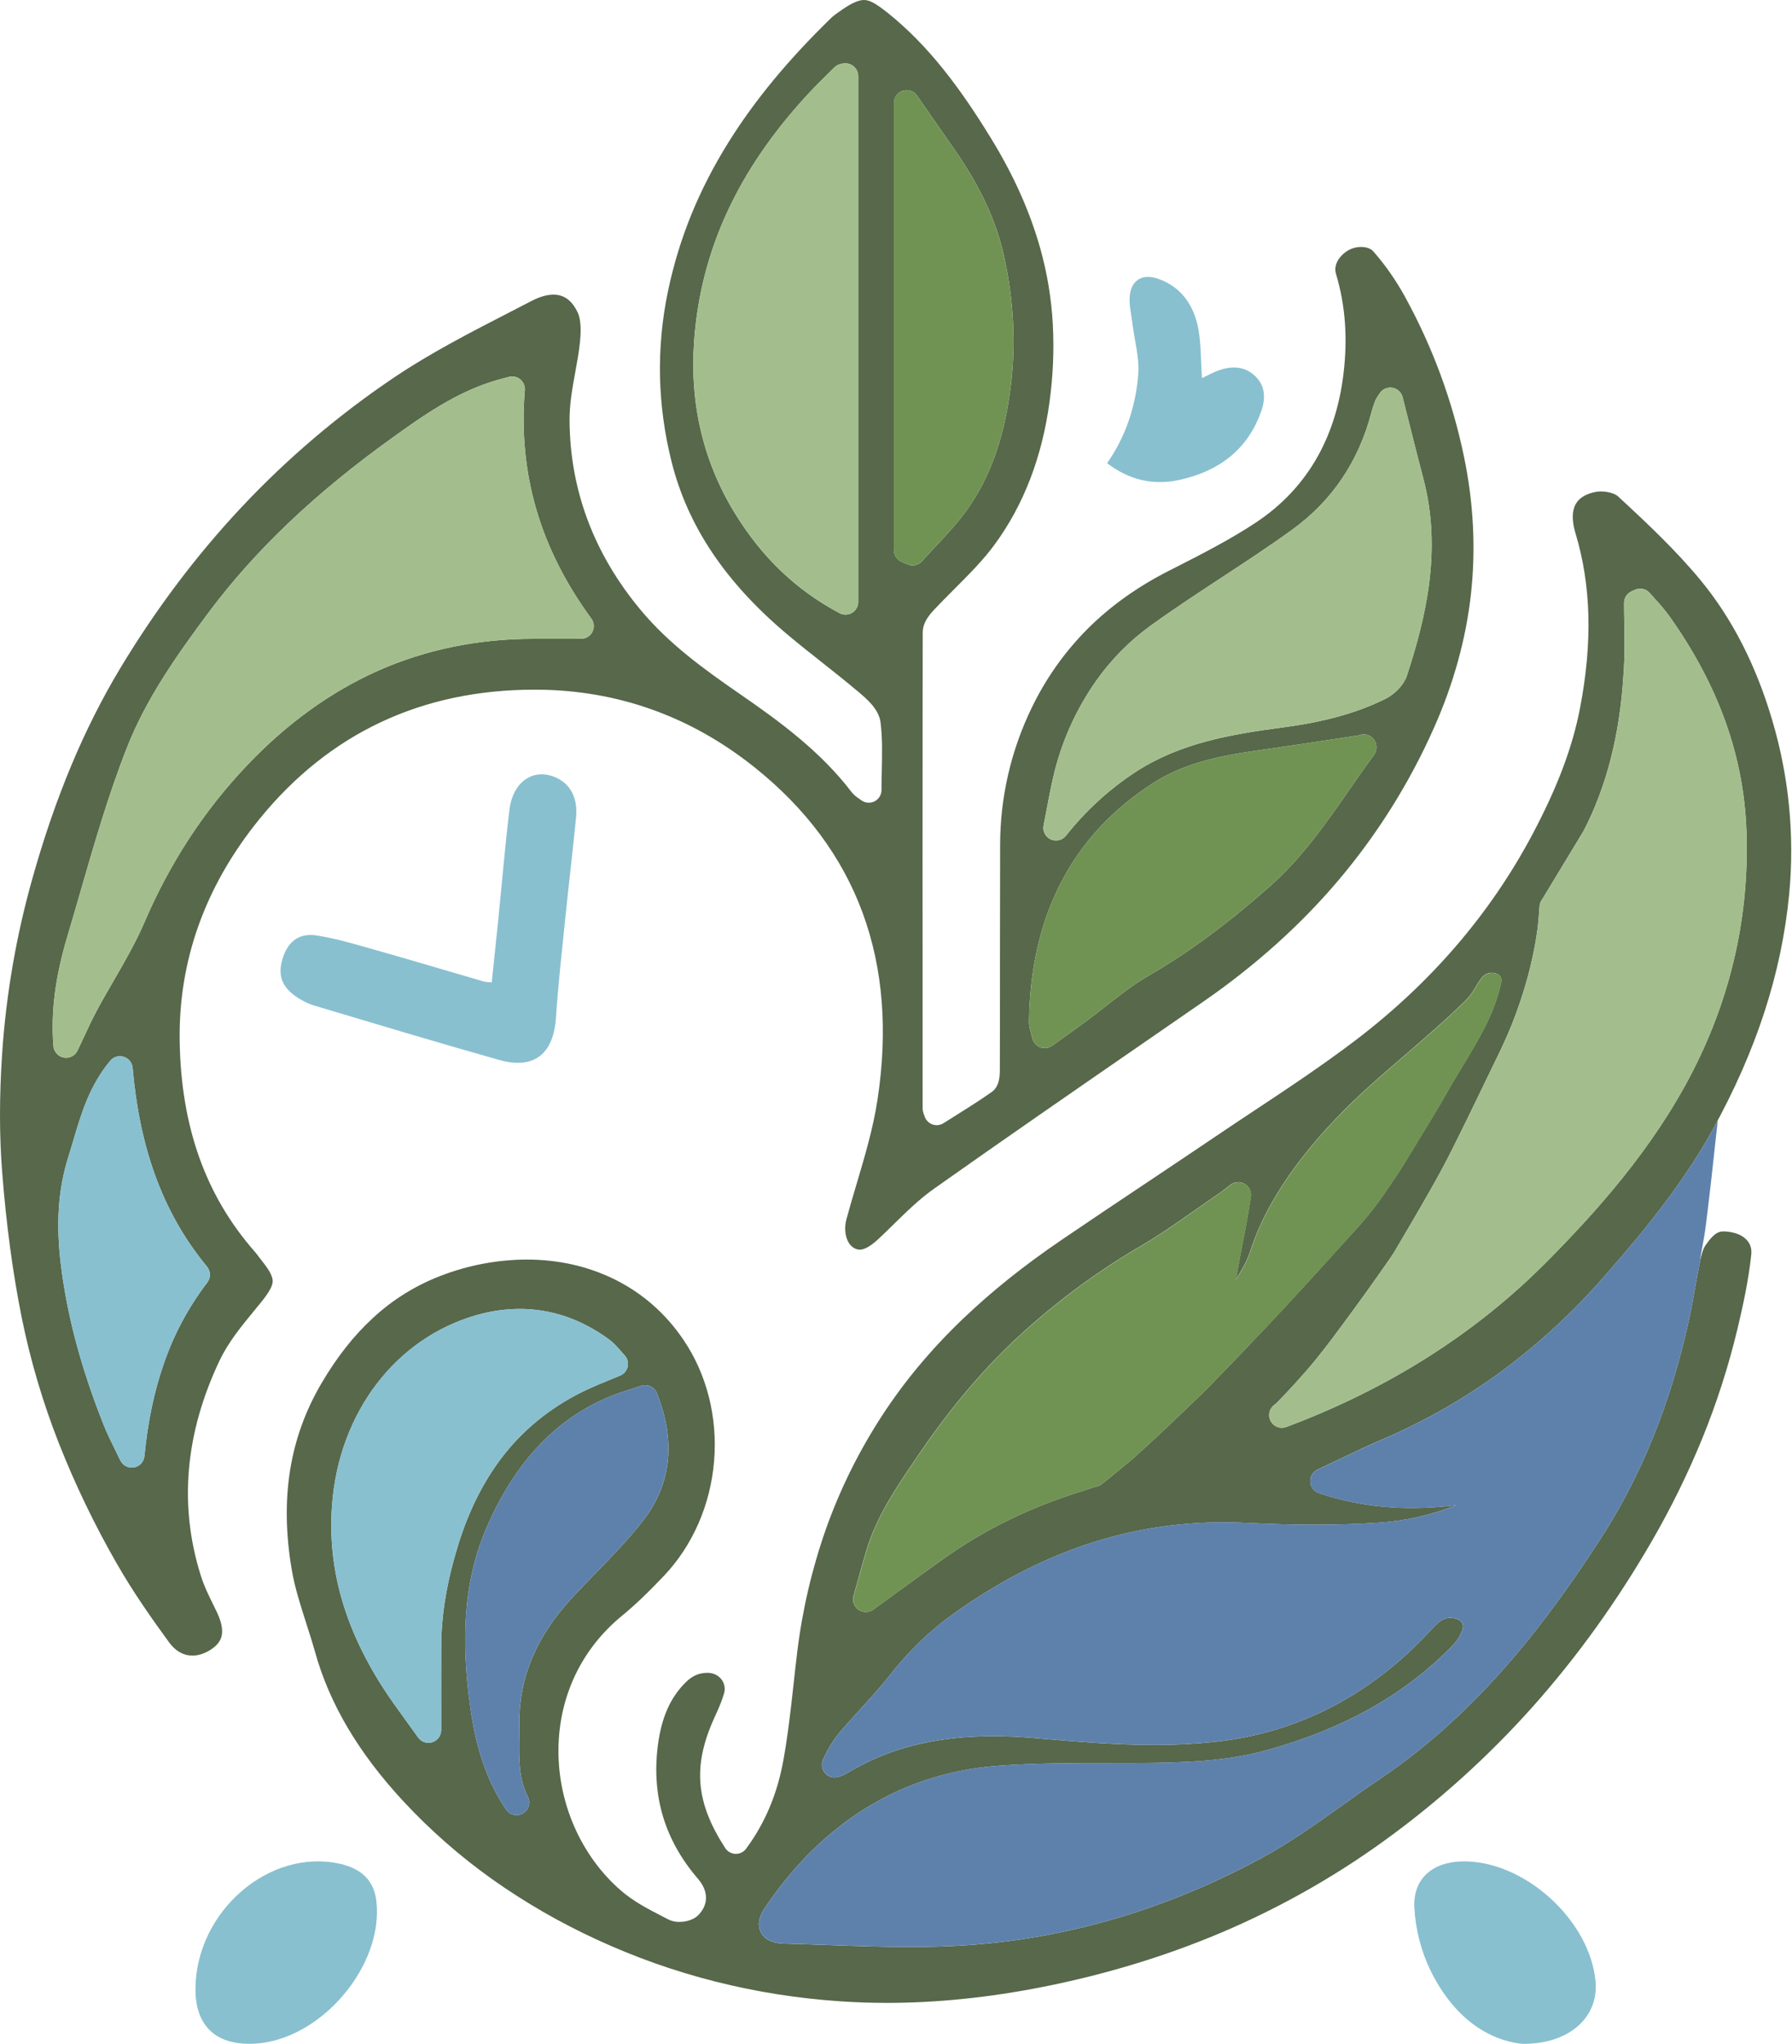 <svg width="449" height="512" viewBox="0 0 449 512" fill="none" xmlns="http://www.w3.org/2000/svg">
<path d="M52.811 413.247C54.387 412.231 55.285 411.069 55.556 409.695C55.861 408.158 55.452 406.19 54.34 403.855C54.037 403.218 53.714 402.563 53.403 401.929C52.297 399.682 51.156 397.36 50.357 394.844C44.776 377.251 46.348 359.069 55.031 340.802C57.221 336.199 60.489 332.231 63.643 328.394C64.228 327.685 64.83 326.95 65.41 326.234C67.416 323.748 68.29 322.181 68.326 321.003C68.362 319.825 67.557 318.294 65.713 315.972C65.428 315.618 65.165 315.265 64.91 314.924C64.53 314.419 64.173 313.942 63.809 313.528C51.529 299.534 45.377 282.314 45.02 260.884C44.683 240.644 51.417 221.888 65.033 205.145C82.512 183.663 105.684 172.77 133.907 172.77H134.612C154.757 172.899 173.076 179.445 189.064 192.221C214.826 212.81 225.181 240.871 219.845 275.623C218.749 282.751 216.661 289.737 214.658 296.492C213.785 299.421 212.882 302.452 212.083 305.422C211.285 308.392 212.065 311.499 213.916 312.598C214.365 312.884 214.883 313.042 215.415 313.052C216.586 313.052 218.167 312.163 219.982 310.482C221.314 309.25 222.656 307.933 223.955 306.66C227.082 303.587 230.323 300.41 234.018 297.79C251.53 285.409 269.473 273.026 286.823 261.052C291.656 257.716 296.652 254.266 301.565 250.871C314.473 241.945 325.821 231.767 335.293 220.594C345.101 209.013 353.199 196.087 359.343 182.21C364.206 171.264 367.303 160.059 368.549 148.902C369.807 137.651 369.232 126.062 366.825 114.452C363.936 100.485 358.982 87.027 352.127 74.519C349.884 70.383 347.19 66.508 344.092 62.966C343.476 62.268 342.371 61.868 341.059 61.868C339.857 61.862 338.676 62.188 337.647 62.809C335.28 64.31 334.136 66.573 334.736 68.577C337.122 76.536 337.722 84.856 336.578 93.986C334.532 110.249 327.109 122.71 314.505 131.015C308.085 135.247 301.158 138.775 294.455 142.186L292.666 143.096C284.999 147.007 278.272 151.808 272.673 157.367C266.857 163.166 262.065 169.91 258.502 177.311C253.298 188.018 250.593 199.767 250.59 211.672C250.559 221.431 250.554 231.356 250.549 240.953C250.549 249.722 250.549 258.79 250.518 267.711C250.518 269.36 250.518 272.123 248.455 273.572C245.53 275.642 242.458 277.566 239.488 279.428C238.478 280.06 237.441 280.715 236.406 281.368C235.999 281.626 235.539 281.789 235.06 281.844C234.581 281.898 234.096 281.844 233.642 281.684C233.187 281.523 232.775 281.262 232.436 280.92C232.097 280.577 231.84 280.162 231.685 279.706C231.621 279.519 231.569 279.387 231.521 279.251C231.301 278.742 231.182 278.195 231.171 277.641V272.537C231.15 235.126 231.128 196.442 231.194 158.392C231.194 156.691 232.046 154.915 233.713 153.111C235.515 151.167 237.405 149.273 239.233 147.444C242.858 143.805 246.283 140.394 249.137 136.514C256.467 126.574 261.125 114.477 262.983 100.561C263.855 94.177 264.126 87.726 263.794 81.292C263.448 74.863 262.398 68.491 260.665 62.291C258.041 52.966 253.977 43.87 248.241 34.545C244.057 27.723 240.35 22.346 236.572 17.616C232.024 11.908 227.389 7.202 222.429 3.229C219.438 0.846 217.885 0 216.48 0C215.031 0 213.068 0.91 210.339 2.886L209.914 3.184C209.375 3.543 208.863 3.94 208.381 4.373C197.563 14.876 189.114 25.094 182.551 35.612C175.093 47.561 170.133 59.755 167.382 72.886C165.891 79.969 165.216 87.198 165.369 94.434C165.546 101.636 166.527 108.795 168.296 115.778C172.335 131.836 181.821 145.959 197.294 158.952C200.114 161.317 203.066 163.657 205.936 165.918C208.931 168.292 212.031 170.746 215.022 173.266C217.219 175.119 220.227 177.657 220.632 180.998C221.114 184.98 221.03 188.88 220.939 193.01C220.905 194.602 220.869 196.256 220.869 197.907C220.868 198.501 220.702 199.084 220.387 199.589C220.072 200.094 219.623 200.501 219.089 200.763C218.555 201.025 217.958 201.133 217.367 201.073C216.775 201.014 216.211 200.79 215.74 200.426C215.513 200.249 215.286 200.097 215.081 199.951C214.44 199.548 213.87 199.041 213.393 198.452C205.568 188.191 195.291 180.695 185.434 173.891C176.337 167.616 167.588 161.285 160.534 152.823C148.849 138.809 142.85 122.878 142.704 105.476C142.668 101.275 143.42 97.157 144.148 93.174C144.623 90.575 145.072 88.117 145.317 85.647C145.442 84.389 145.82 80.566 144.755 78.306C143.332 75.281 141.344 73.81 138.672 73.81C137.05 73.81 135.208 74.34 133.193 75.386C131.356 76.341 129.482 77.305 127.669 78.237C117.999 83.209 107.997 88.353 98.955 94.421C84.976 103.806 72.1 114.735 60.569 127.003C49.288 139.009 39.07 152.561 30.201 167.282C21.043 182.483 13.811 199.783 8.087 220.173C4.073 234.429 1.544 249.062 0.541 263.838C-0.18 274.68 -0.18 284.418 0.541 293.606C1.573 306.769 3.163 318.622 5.398 329.85C7.581 340.676 10.712 351.289 14.755 361.566C18.825 371.872 23.633 381.87 29.143 391.483C33.364 398.89 38.213 405.742 42.402 411.471C43.967 413.611 45.973 414.742 48.201 414.742C49.702 414.746 51.297 414.228 52.811 413.247ZM261.484 206.749C261.727 205.516 261.966 204.247 262.196 203.03C262.714 200.301 263.251 197.454 263.895 194.659C265.897 185.957 269.577 177.728 274.729 170.434C278.486 165.139 283.088 160.497 288.349 156.693C294.126 152.527 300.155 148.572 305.988 144.747C311.901 140.86 318.041 136.842 323.841 132.637C333.786 125.423 340.442 115.544 343.626 103.274C343.883 102.287 344.217 101.357 344.513 100.545C344.688 100.082 344.925 99.646 345.218 99.247C345.332 99.076 345.473 98.867 345.657 98.576C345.944 98.122 346.341 97.748 346.812 97.489C347.282 97.229 347.81 97.093 348.347 97.093C348.515 97.094 348.682 97.106 348.848 97.132C349.463 97.23 350.035 97.506 350.495 97.926C350.954 98.346 351.281 98.891 351.434 99.495C352.014 101.778 352.579 104.016 353.128 106.208C354.324 110.961 355.454 115.45 356.642 119.969C361.347 137.899 357.203 154.91 352.53 169.186C351.661 171.84 349.166 174.071 347.072 175.099C340.035 178.576 331.93 180.834 321.571 182.205C308.38 183.952 295.604 186.128 284.394 193.474C277.811 197.808 271.967 203.17 267.085 209.357C266.641 209.916 266.023 210.31 265.328 210.475C264.634 210.64 263.905 210.567 263.257 210.268C262.609 209.968 262.08 209.46 261.756 208.824C261.432 208.189 261.33 207.463 261.468 206.762L261.484 206.749ZM288.87 196.194C297.833 190.424 307.973 188.994 317.753 187.614L318.257 187.541C323.57 186.79 328.96 185.967 334.177 185.171C336.249 184.855 338.384 184.527 340.492 184.209C340.877 184.052 341.289 183.971 341.704 183.97C342.294 183.97 342.871 184.134 343.373 184.442C343.875 184.751 344.282 185.193 344.547 185.719C344.816 186.266 344.929 186.876 344.875 187.483C344.82 188.09 344.6 188.67 344.238 189.16C342.175 191.957 340.144 194.88 338.179 197.709C332.285 206.194 326.19 214.97 318.019 222.179C307.3 231.638 297.621 238.749 287.56 244.56C283.98 246.627 280.703 249.199 277.233 251.919C275.602 253.197 273.917 254.519 272.207 255.785C270.369 257.136 268.507 258.469 266.537 259.879C265.6 260.548 264.636 261.243 263.626 261.967C263.2 262.274 262.704 262.47 262.182 262.539C261.661 262.608 261.131 262.546 260.64 262.36C260.148 262.174 259.71 261.869 259.365 261.473C259.02 261.077 258.778 260.601 258.662 260.088C258.564 259.661 258.452 259.263 258.343 258.876C258.084 257.966 257.813 257 257.829 255.895C258.193 229.302 268.634 209.228 288.87 196.192V196.194ZM223.978 25.776C223.977 25.097 224.193 24.436 224.594 23.889C224.995 23.342 225.561 22.938 226.208 22.735C226.856 22.531 227.551 22.54 228.193 22.76C228.835 22.98 229.39 23.399 229.777 23.957L232.856 28.394C235.028 31.525 237.079 34.484 239.156 37.456C245.51 46.553 249.549 55.195 251.505 63.894C254.036 75.154 254.6 86.395 253.183 97.311C251.548 109.908 248.077 119.578 242.267 127.745C239.927 131.031 237.166 133.967 234.498 136.808C233.34 138.038 232.144 139.309 231.019 140.576C230.574 141.075 229.982 141.422 229.329 141.567C228.676 141.711 227.994 141.646 227.38 141.381L226.643 141.063L225.906 140.744C225.334 140.499 224.846 140.09 224.503 139.57C224.16 139.05 223.977 138.44 223.978 137.817V25.776ZM213.493 153.521C213.023 153.804 212.486 153.96 211.937 153.974C211.388 153.989 210.845 153.861 210.36 153.603C199.525 147.849 190.958 139.682 184.17 128.639C176.233 115.728 172.783 101.189 173.918 85.429C175.548 62.746 184.909 42.48 202.534 23.481C204.126 21.767 205.793 20.12 207.408 18.526C207.949 17.989 208.492 17.455 209.034 16.916C209.685 16.283 210.552 15.92 211.46 15.899C211.589 15.883 211.718 15.874 211.847 15.874C212.691 15.874 213.501 16.209 214.098 16.807C214.695 17.404 215.031 18.213 215.031 19.058C215.031 62.741 215.031 105.514 215.031 150.796C215.031 151.344 214.889 151.883 214.62 152.36C214.351 152.838 213.963 153.237 213.493 153.521ZM13.385 262.037C12.721 253.488 13.84 244.753 16.876 234.587C18.014 230.78 19.151 226.889 20.226 223.123C23.669 211.193 27.233 198.855 31.882 187.093C36.771 174.721 44.617 163.718 52.218 153.507C63.834 137.92 78.894 123.59 98.25 109.701C105.819 104.273 114.397 98.119 124.563 95.208C125.218 95.019 125.859 94.848 126.537 94.666L127.49 94.412C127.983 94.278 128.502 94.265 129.001 94.374C129.501 94.482 129.967 94.71 130.36 95.037C130.753 95.364 131.062 95.781 131.259 96.252C131.457 96.724 131.539 97.236 131.497 97.746C130.633 108.187 131.631 118.33 134.453 127.89C137.219 137.231 141.831 146.334 148.158 154.954C148.506 155.428 148.716 155.99 148.765 156.576C148.814 157.163 148.699 157.751 148.433 158.277C148.167 158.802 147.761 159.243 147.259 159.551C146.758 159.859 146.181 160.023 145.592 160.023H133.728C119.714 160.023 106.533 162.752 94.55 168.099C82.856 173.329 71.912 181.225 62.029 191.593C56.591 197.296 51.687 203.483 47.376 210.078C43.066 216.701 39.338 223.685 36.232 230.951C34.026 236.093 31.204 240.958 28.475 245.681C27.056 248.13 25.589 250.664 24.247 253.172C23.074 255.365 21.986 257.703 20.936 259.963C20.447 261.016 19.94 262.103 19.428 263.174C19.125 263.807 18.622 264.322 17.996 264.64C17.37 264.957 16.657 265.059 15.968 264.929C15.278 264.799 14.651 264.446 14.183 263.923C13.715 263.4 13.433 262.737 13.381 262.037H13.385ZM41.01 341.712C38.611 348.621 37.033 356.167 36.189 364.782C36.121 365.474 35.828 366.126 35.355 366.636C34.881 367.147 34.254 367.488 33.568 367.608C32.882 367.727 32.176 367.619 31.558 367.299C30.939 366.979 30.443 366.466 30.144 365.837C29.728 364.964 29.285 364.068 28.855 363.203C27.881 361.238 26.874 359.208 26.026 357.083C20.415 343.013 16.906 329.968 15.298 317.198C13.97 306.63 14.554 297.915 17.14 289.771C17.57 288.407 17.986 287.008 18.389 285.646C20.367 278.937 22.414 272.001 27.606 265.737C28.009 265.252 28.547 264.897 29.152 264.718C29.757 264.538 30.402 264.543 31.004 264.731C31.607 264.919 32.14 265.281 32.536 265.773C32.932 266.264 33.172 266.862 33.228 267.491C34.108 277.475 35.918 286.185 38.761 294.113C41.879 302.812 46.168 310.396 51.872 317.31C52.331 317.865 52.587 318.559 52.601 319.279C52.614 319.999 52.383 320.702 51.945 321.274C47.218 327.45 43.525 334.352 41.01 341.712Z" fill="#57684B"/>
<path d="M376.363 343.418C385.59 336.57 394.06 328.758 401.632 320.116C404.87 316.436 407.513 313.352 409.949 310.412C411.086 309.047 412.173 307.699 413.205 306.402C419.778 298.154 424.967 290.533 429.068 283.108C440.102 263.126 446.391 243.787 448.294 223.978C449.686 209.3 448.237 194.491 444.028 180.361C439.995 166.672 433.98 154.917 426.15 145.42C419.985 137.94 412.789 131.156 405.341 124.288C404.716 123.71 402.962 123.114 401.111 123.114C400.73 123.112 400.35 123.142 399.974 123.205C397.529 123.64 395.833 124.606 394.927 126.08C393.563 128.281 394.084 131.37 394.748 133.571C398.682 146.6 399.053 160.941 395.885 177.414C393.988 187.261 390.17 197.361 383.868 209.198C373.386 228.884 358.624 246.086 339.989 260.329C331.645 266.697 322.771 272.587 314.186 278.273C310.97 280.406 307.643 282.61 304.407 284.804C298.576 288.748 292.629 292.721 286.88 296.564C280.057 301.113 273.007 305.829 266.125 310.514C256.605 316.984 248.493 323.477 241.322 330.332C233.333 337.978 226.699 345.91 221.043 354.579C215.236 363.475 210.503 373.028 206.943 383.037C203.424 393.054 201.009 403.425 199.738 413.966C199.411 416.618 199.111 419.331 198.829 421.953C198.147 428.148 197.432 434.554 196.304 440.829C194.772 449.38 191.708 456.671 186.944 463.116C186.648 463.517 186.262 463.843 185.817 464.067C185.372 464.291 184.881 464.408 184.383 464.408H184.287C183.773 464.393 183.27 464.253 182.822 464C182.374 463.748 181.993 463.391 181.713 462.959C174.301 451.538 173.526 442.428 178.92 430.465L179.084 430.106C179.994 428.103 180.844 426.213 181.399 424.291C181.582 423.708 181.628 423.09 181.533 422.486C181.438 421.882 181.204 421.308 180.851 420.809C180.464 420.284 179.963 419.855 179.385 419.553C178.808 419.251 178.169 419.085 177.517 419.067C177.385 419.067 177.253 419.067 177.124 419.067C175.118 419.067 173.417 419.831 171.77 421.473C167.904 425.317 165.703 430.365 164.818 437.361C164.024 443.638 164.475 449.628 166.157 455.168C167.84 460.708 170.774 465.904 174.906 470.687C177.51 473.705 177.554 477.071 175.025 479.693C173.446 481.328 170.954 481.456 170.228 481.456C169.273 481.478 168.328 481.268 167.472 480.844C166.969 480.58 166.46 480.318 165.953 480.057C162.41 478.238 158.746 476.341 155.616 473.632C145.61 464.99 139.752 451.682 139.924 438.052C140.093 424.862 145.744 413.036 155.844 404.765C159.053 402.129 162.405 398.938 166.396 394.719C173.574 387.137 178.022 376.937 178.925 366.005C179.828 355.073 177.105 344.289 171.261 335.656C166.753 328.999 160.89 323.873 153.838 320.418C147.211 317.175 139.833 315.529 131.91 315.529C124.577 315.57 117.312 316.945 110.471 319.586C104.118 322.007 98.295 325.637 93.323 330.275C88.605 334.639 84.44 339.934 80.588 346.46C72.528 360.138 70.079 375.434 73.099 393.227C73.856 397.678 75.243 402.004 76.713 406.584C77.472 408.945 78.254 411.385 78.939 413.834C82.566 426.815 89.757 438.998 100.922 451.079C107.736 458.432 115.292 465.063 123.468 470.865C131.67 476.657 140.387 481.681 149.51 485.874C168.652 494.728 189.273 499.94 210.796 501.366C214.562 501.616 218.419 501.742 222.253 501.742C234.739 501.742 247.884 500.393 261.32 497.73C276.978 494.628 291.969 490.07 305.878 484.187C320.189 478.136 333.779 470.506 346.396 461.438C360.198 451.502 372.87 440.081 384.182 427.382C395.203 415.003 405.205 401.087 413.908 386.016C418.716 377.713 422.948 369.089 426.573 360.206C430.177 351.335 433.107 342.206 435.338 332.895C436.668 327.309 438.124 320.725 438.801 314.233C439.136 311.049 436.68 309.338 434.269 308.788C433.513 308.6 432.739 308.496 431.961 308.477C430.687 308.477 429.536 308.736 427.305 311.992C426.623 312.977 426.257 314.578 425.959 316.002C425.504 318.231 425.086 320.537 424.688 322.768C424.233 325.365 423.751 328.048 423.173 330.698C418.7 351.243 411.313 369.587 401.213 385.204C388.892 404.269 371.446 428.371 345.7 445.684C342.586 447.779 339.455 450.005 336.426 452.177C329.926 456.814 323.208 461.611 316.03 465.488C291.11 478.947 264.906 486.361 238.152 487.528C234.934 487.666 231.587 487.735 227.918 487.735C220.973 487.735 213.932 487.484 207.123 487.241C203.673 487.118 200.105 486.991 196.607 486.9C195.47 486.868 192.018 486.777 190.637 484.064C189.257 481.351 191.187 478.57 191.82 477.653C195.085 472.911 198.303 468.909 201.656 465.416C215.098 451.415 231.541 443.638 250.528 442.3C259.464 441.67 268.536 441.67 277.31 441.668C279.691 441.668 282.151 441.668 284.567 441.655C296.456 441.591 307.147 441.302 317.588 438.384C336.885 432.997 352.063 424.43 363.982 412.199C365.017 411.119 365.82 409.839 366.343 408.437C366.62 407.682 366.613 407.046 366.32 406.55C365.974 405.961 365.208 405.531 364.221 405.376C363.927 405.328 363.63 405.303 363.332 405.301C362.092 405.301 360.926 405.738 358.943 407.91C343.803 424.482 325.498 434.047 304.536 436.337C299.439 436.879 294.316 437.141 289.19 437.122C279.163 437.122 269.134 436.253 259.432 435.414C255.67 435.089 252.205 434.932 248.839 434.932C241.902 434.932 235.696 435.614 229.863 437.008C223.591 438.485 217.591 440.941 212.083 444.286C211.614 444.559 211.116 444.781 210.598 444.945C210.489 444.984 210.384 445.018 210.314 445.048C209.726 445.283 209.081 445.337 208.462 445.204C207.843 445.072 207.278 444.757 206.839 444.301C206.399 443.846 206.106 443.269 205.996 442.646C205.885 442.023 205.964 441.38 206.22 440.802C207.348 438.188 208.859 435.756 210.705 433.588C212.276 431.769 213.916 429.967 215.501 428.232C217.921 425.587 220.425 422.849 222.631 420.045C227.586 413.723 232.865 408.594 238.764 404.369C260.389 388.877 282.588 381.347 306.622 381.347C308.485 381.347 310.383 381.392 312.262 381.486C318.525 381.797 324.179 381.94 329.546 381.94C335.154 381.94 340.33 381.779 345.368 381.445C352.035 381.038 358.593 379.559 364.789 377.065C361.125 377.52 357.436 377.754 353.744 377.763C345.52 377.763 337.906 376.546 330.469 374.042C329.863 373.841 329.331 373.462 328.943 372.955C328.555 372.448 328.328 371.836 328.293 371.199C328.257 370.561 328.414 369.927 328.743 369.38C329.072 368.833 329.557 368.397 330.137 368.129C331.973 367.272 333.776 366.414 335.509 365.584C339.284 363.781 342.852 362.08 346.539 360.499C357.105 355.973 367.112 350.241 376.363 343.418ZM110.553 412.153C110.526 416.793 110.532 421.441 110.539 426.363C110.539 428.637 110.539 430.982 110.539 433.413C110.54 434.089 110.325 434.747 109.926 435.293C109.527 435.839 108.965 436.243 108.321 436.448C107.676 436.653 106.984 436.648 106.343 436.433C105.702 436.218 105.146 435.804 104.756 435.253C103.703 433.763 102.67 432.342 101.672 430.966C99.55 428.043 97.547 425.28 95.702 422.383C86.137 407.332 82.043 392.507 83.194 377.058C84.904 353.884 99.143 335.189 119.466 329.433C122.956 328.429 126.568 327.912 130.2 327.896C138.16 327.896 145.717 330.484 152.674 335.594C153.733 336.372 154.554 337.316 155.35 338.228C155.705 338.635 156.071 339.056 156.469 339.476C156.824 339.85 157.082 340.304 157.222 340.8C157.363 341.296 157.38 341.818 157.274 342.322C157.168 342.826 156.942 343.297 156.614 343.694C156.286 344.091 155.866 344.403 155.391 344.602C154.379 345.025 153.422 345.417 152.499 345.794C150.679 346.54 148.955 347.243 147.327 347.998C139.099 351.816 132.167 357.156 126.725 363.872C121.567 370.24 117.535 378.09 114.735 387.221C111.967 396.248 110.601 404.405 110.553 412.153ZM131.046 454.274C130.347 454.687 129.517 454.817 128.725 454.638C127.933 454.46 127.24 453.985 126.786 453.312C120.418 443.872 118.481 433.445 117.416 424.491C115.395 407.491 116.877 394.078 122.083 382.279C129.336 365.846 139.542 355.175 153.285 349.663C154.93 349.003 156.551 348.48 158.266 347.927C159.028 347.682 159.817 347.427 160.606 347.161C161.378 346.9 162.221 346.945 162.961 347.287C163.701 347.629 164.282 348.241 164.584 348.999C169.387 361.052 168.222 371.807 161.102 380.969C157.463 385.666 153.281 389.955 149.24 394.105C147.211 396.186 145.114 398.34 143.133 400.496C134.284 410.134 130.027 420.395 130.118 431.864C130.118 433.047 130.118 434.234 130.095 435.382C130.022 440.627 129.954 445.58 132.26 450.081C132.63 450.803 132.711 451.639 132.485 452.418C132.259 453.198 131.745 453.862 131.046 454.274ZM305.537 344.709L304.4 345.881C302.217 348.141 300.22 350.067 297.894 352.298C293.718 356.299 288.988 360.836 284.169 365.12C283.586 365.639 282.945 366.176 282.211 366.765C281.89 367.022 275.904 372.036 275.511 372.155C270.903 373.519 275.511 372.155 270.642 373.687C258.311 377.554 247.172 382.957 237.531 389.709C233.415 392.593 229.344 395.559 225.023 398.697C223.014 400.158 220.937 401.667 218.792 403.223C218.256 403.61 217.614 403.82 216.953 403.826C216.292 403.831 215.646 403.631 215.105 403.253C214.563 402.875 214.152 402.338 213.929 401.716C213.707 401.094 213.683 400.418 213.861 399.782C214.223 398.49 214.569 397.248 214.903 396.043C215.61 393.493 216.267 391.087 216.984 388.688C219.54 380.01 224.489 372.744 229.265 365.719L230.024 364.6C238.493 352.123 247.272 341.878 256.86 333.281C265.739 325.292 275.408 318.227 285.717 312.195C290.35 309.498 294.885 306.321 299.269 303.246C301.193 301.897 303.183 300.503 305.169 299.152C305.655 298.823 306.163 298.438 306.863 297.904C307.284 297.583 307.773 297.221 308.353 296.767C308.861 296.387 309.47 296.168 310.103 296.137C310.737 296.107 311.364 296.266 311.907 296.594C312.449 296.922 312.881 297.405 313.147 297.98C313.414 298.556 313.502 299.197 313.401 299.823C313.269 300.64 313.158 301.363 313.053 302.027C312.853 303.314 312.68 304.426 312.473 305.529C312.153 307.255 311.816 309.004 311.489 310.696C310.87 313.912 310.233 317.216 309.669 320.503C311.12 318.192 312.496 315.829 313.254 313.453C318.6 296.68 332.416 281.73 343.064 272.141C346.02 269.476 349.079 266.843 352.038 264.295C357.041 259.974 362.238 255.51 366.993 250.841C369.324 248.553 369.495 247.243 371.232 244.944C371.678 244.353 372.315 243.936 373.034 243.763C373.754 243.591 374.511 243.675 375.176 244C376.54 244.683 376.236 245.87 375.835 247.343C375.519 248.653 375.129 249.944 374.669 251.21C372.278 258.332 366.691 266.365 362.652 273.511C360.534 277.252 358.269 280.963 356.079 284.55C355.224 285.95 354.34 287.399 353.48 288.823L353.043 289.546C352.17 291.002 351.267 292.502 350.278 293.965C349.902 294.517 349.53 295.075 349.157 295.63C347.48 298.131 345.745 300.703 343.837 303.15C342.034 305.459 340.064 307.621 338.152 309.714C337.676 310.237 337.199 310.76 336.726 311.285C332.769 315.677 328.748 320.073 325.336 323.793C322.607 326.775 320.292 329.277 317.904 331.785C314.245 335.685 310.192 339.904 305.537 344.709ZM322.291 357.475C321.572 357.743 320.78 357.743 320.061 357.473C319.342 357.204 318.744 356.684 318.378 356.008C318.013 355.333 317.903 354.549 318.07 353.799C318.237 353.05 318.669 352.386 319.287 351.93C319.601 351.7 319.894 351.443 320.165 351.164C322.837 348.389 326.305 344.703 329.53 340.766C332.405 337.25 335.168 333.488 337.84 329.85C338.304 329.222 338.767 328.593 339.23 327.962C341.427 324.985 343.607 321.894 345.716 318.908L346.951 317.155L347.003 317.082C347.956 315.736 348.854 314.465 349.634 313.143C352.404 308.454 355.374 303.401 358.315 298.22C360.471 294.422 362.181 291.27 363.661 288.3C366.952 281.741 370.159 275.109 372.588 270.054C373.043 269.087 373.527 268.109 373.989 267.165C375.642 263.772 377.352 260.266 378.749 256.765C381.919 248.824 384.075 240.937 385.155 233.325C385.405 231.567 385.539 229.796 385.68 227.919C385.705 227.61 385.728 227.301 385.753 226.991C385.796 226.419 385.993 225.869 386.324 225.4L386.435 225.24L396.772 208.168C402.487 197.179 405.846 184.093 406.753 169.279C406.753 169.261 406.753 169.242 406.753 169.224C407.129 164.432 407.06 160.45 406.981 156.234C406.951 154.555 406.922 152.823 406.922 151.03C406.922 150.417 407.099 149.817 407.433 149.302C407.766 148.788 408.241 148.38 408.8 148.129L409.232 147.933L409.662 147.74C410.29 147.457 410.993 147.387 411.666 147.538C412.338 147.689 412.943 148.055 413.389 148.579C413.872 149.143 414.37 149.695 414.893 150.282C416.128 151.608 417.284 153.006 418.356 154.467C430.637 171.833 436.925 189.419 437.589 208.229C438.328 229.1 433.851 249.224 424.285 268.041C414.124 288.027 399.303 304.219 387.527 316.095C369.793 334 347.838 347.918 322.291 357.475Z" fill="#57684B"/>
<path d="M127.64 202.873C126.534 212.009 125.775 221.183 124.851 230.339C124.331 235.49 123.78 240.634 123.209 246.104C122.191 245.99 121.645 246.006 121.147 245.861C112.13 243.241 103.135 240.539 94.1 237.985C89.224 236.607 84.336 235.129 79.353 234.346C75.08 233.664 72.365 235.747 71.023 239.506C69.497 243.78 70.318 246.9 73.943 249.488C75.431 250.563 77.083 251.389 78.835 251.935C94.236 256.531 109.623 261.171 125.104 265.535C133.841 267.998 138.717 263.988 139.311 254.857C139.845 246.65 140.776 238.467 141.608 230.28C142.477 221.77 143.509 213.278 144.337 204.763C144.792 200.012 143.007 196.576 139.588 194.918C133.903 192.171 128.52 195.603 127.64 202.873Z" fill="#88C0D0"/>
<path d="M277.397 116.035C282.705 120.096 288.741 121.72 295.548 120.217C305.348 118.054 312.702 112.658 316.075 102.822C317.098 99.838 317.044 96.749 314.608 94.327C312.127 91.862 309.014 91.598 305.846 92.617C304.026 93.197 302.33 94.189 301.168 94.723C300.815 90.136 301.038 85.451 299.967 81.078C298.7 75.906 295.559 71.672 290.126 69.816C286.487 68.576 283.683 69.921 283.117 73.707C282.765 76.054 283.44 78.567 283.729 80.996C284.238 85.249 285.512 89.547 285.198 93.731C284.595 101.757 282.051 109.344 277.397 116.035Z" fill="#88C0D0"/>
<path d="M366.337 466.294C359.039 466.45 354.056 470.521 354.375 477.781C354.656 483.316 356.048 488.737 358.468 493.723C363.519 504.052 371.636 510.959 381.402 511.998C393.362 512.126 400.553 505.176 399.786 496.459C398.424 480.953 381.797 465.961 366.337 466.294Z" fill="#88C0D0"/>
<path d="M85.164 466.896C67.552 462.948 49.204 478.722 48.972 498.053C48.858 507.557 54.187 512.514 63.909 511.95C80.356 510.993 96.096 492.597 94.317 476.345C93.724 470.928 90.385 468.069 85.164 466.896Z" fill="#88C0D0"/>
<path d="M336.426 452.182C339.456 450.019 342.587 447.784 345.701 445.689C371.447 428.376 388.893 404.273 401.214 385.209C411.314 369.587 418.701 351.248 423.174 330.703C423.752 328.053 424.229 325.37 424.689 322.772C425.087 320.541 425.496 318.224 425.96 316.007C425.99 315.863 426.021 315.718 426.053 315.572C426.015 314.435 426.888 311.294 427.484 306.38C427.834 303.503 428.3 299.737 428.848 294.861C429.701 287.267 430.092 283.263 430.413 280.62C429.958 281.448 429.524 282.278 429.064 283.108C424.971 290.533 419.774 298.154 413.202 306.403C412.169 307.699 411.073 309.048 409.945 310.412C407.509 313.353 404.867 316.436 401.628 320.116C394.058 328.758 385.589 336.57 376.364 343.418C367.114 350.245 357.106 355.98 346.54 360.511C342.853 362.103 339.285 363.792 335.51 365.596C333.77 366.426 331.974 367.283 330.138 368.141C329.558 368.408 329.072 368.844 328.743 369.391C328.415 369.939 328.258 370.572 328.294 371.21C328.329 371.848 328.556 372.46 328.944 372.967C329.332 373.474 329.864 373.853 330.47 374.054C337.907 376.555 345.521 377.774 353.745 377.774C357.438 377.761 361.126 377.524 364.79 377.065C358.598 379.553 352.044 381.028 345.382 381.433C340.345 381.768 335.169 381.929 329.561 381.929C324.189 381.929 318.535 381.779 312.277 381.474C310.398 381.381 308.499 381.336 306.637 381.336C282.603 381.336 260.404 388.866 238.779 404.358C232.866 408.583 227.601 413.711 222.645 420.034C220.439 422.849 217.935 425.587 215.516 428.221C213.924 429.956 212.291 431.748 210.719 433.577C208.874 435.745 207.363 438.176 206.235 440.79C205.978 441.369 205.9 442.011 206.01 442.635C206.12 443.258 206.414 443.834 206.853 444.29C207.293 444.746 207.858 445.06 208.477 445.193C209.096 445.326 209.74 445.272 210.328 445.036C210.399 445.007 210.503 444.973 210.612 444.934C211.13 444.769 211.628 444.548 212.097 444.275C217.605 440.93 223.605 438.474 229.877 436.997C235.711 435.598 241.917 434.921 248.853 434.921C252.219 434.921 255.676 435.078 259.447 435.403C269.148 436.242 279.178 437.111 289.205 437.111C294.331 437.13 299.454 436.868 304.551 436.326C325.513 434.038 343.818 424.473 358.957 407.898C360.94 405.727 362.107 405.29 363.346 405.29C363.644 405.292 363.942 405.317 364.236 405.365C365.223 405.52 365.989 405.95 366.335 406.539C366.628 407.034 366.635 407.676 366.357 408.426C365.834 409.827 365.031 411.107 363.997 412.188C352.073 424.418 336.895 432.985 317.603 438.373C307.162 441.291 296.471 441.58 284.581 441.643C282.166 441.657 279.705 441.657 277.324 441.657C268.55 441.657 259.478 441.657 250.543 442.289C231.556 443.626 215.113 451.404 201.67 465.404C198.318 468.897 195.1 472.909 191.834 477.642C191.202 478.552 189.278 481.351 190.652 484.053C192.025 486.755 195.487 486.857 196.621 486.889C200.119 486.98 203.687 487.116 207.137 487.23C213.946 487.473 220.987 487.723 227.933 487.723C231.601 487.723 234.949 487.655 238.167 487.516C264.921 486.35 291.124 478.936 316.045 465.477C323.209 461.615 329.927 456.819 336.426 452.182Z" fill="#5E81AC"/>
<path d="M33.227 267.491C33.171 266.862 32.93 266.264 32.535 265.773C32.139 265.282 31.606 264.919 31.003 264.731C30.401 264.543 29.756 264.539 29.151 264.718C28.546 264.897 28.008 265.252 27.605 265.737C22.413 271.998 20.366 278.928 18.388 285.646C17.985 287.01 17.569 288.416 17.139 289.771C14.553 297.915 13.969 306.63 15.297 317.198C16.905 329.968 20.414 343.013 26.024 357.084C26.873 359.208 27.88 361.239 28.854 363.203C29.283 364.068 29.727 364.964 30.143 365.837C30.442 366.466 30.938 366.98 31.556 367.299C32.175 367.619 32.881 367.728 33.567 367.608C34.252 367.488 34.88 367.147 35.353 366.637C35.827 366.126 36.12 365.475 36.188 364.782C37.032 356.167 38.61 348.621 41.009 341.712C43.523 334.349 47.216 327.444 51.944 321.265C52.382 320.693 52.613 319.99 52.599 319.27C52.586 318.55 52.329 317.856 51.871 317.301C46.167 310.396 41.878 302.812 38.76 294.104C35.917 286.185 34.116 277.475 33.227 267.491Z" fill="#88C0D0"/>
<path d="M215.115 403.254C215.657 403.633 216.303 403.833 216.964 403.827C217.625 403.821 218.268 403.61 218.804 403.223C220.952 401.67 223.029 400.161 225.035 398.697C229.356 395.558 233.418 392.593 237.543 389.709C247.183 382.957 258.323 377.565 270.653 373.687C275.522 372.155 270.915 373.528 275.522 372.155C275.916 372.036 281.89 367.022 282.222 366.765C282.957 366.176 283.587 365.628 284.18 365.12C288.999 360.836 293.732 356.299 297.905 352.298C300.232 350.067 302.226 348.141 304.412 345.881L305.549 344.709C310.204 339.904 314.257 335.685 317.941 331.812C320.329 329.311 322.64 326.809 325.373 323.821C328.784 320.098 332.805 315.702 336.762 311.312C337.235 310.787 337.713 310.264 338.188 309.741C340.092 307.649 342.055 305.486 343.874 303.178C345.784 300.731 347.513 298.152 349.193 295.657C349.566 295.102 349.939 294.545 350.314 293.992C351.304 292.53 352.207 291.036 353.08 289.573L353.517 288.85C354.376 287.426 355.261 285.978 356.116 284.577C358.306 280.99 360.571 277.279 362.688 273.538C366.727 266.392 372.315 258.36 374.705 251.237C375.166 249.971 375.556 248.68 375.872 247.371C376.272 245.897 376.584 244.698 375.213 244.028C374.548 243.702 373.791 243.618 373.071 243.791C372.351 243.963 371.714 244.38 371.269 244.971C369.538 247.271 369.361 248.581 367.03 250.868C362.275 255.537 357.089 260.004 352.075 264.323C349.118 266.87 346.057 269.503 343.101 272.169C332.453 281.757 318.637 296.707 313.29 313.48C312.533 315.856 311.157 318.219 309.706 320.53C310.266 317.244 310.902 313.935 311.525 310.723C311.853 309.031 312.19 307.283 312.51 305.556C312.717 304.453 312.89 303.341 313.09 302.054C313.195 301.39 313.318 300.667 313.438 299.85C313.539 299.225 313.45 298.583 313.184 298.008C312.918 297.432 312.486 296.949 311.944 296.621C311.401 296.293 310.773 296.134 310.14 296.165C309.507 296.195 308.897 296.415 308.389 296.794C307.8 297.233 307.32 297.599 306.9 297.931C306.199 298.465 305.692 298.841 305.205 299.18C303.22 300.526 301.23 301.909 299.306 303.273C294.921 306.348 290.387 309.525 285.754 312.222C275.445 318.254 265.776 325.32 256.897 333.309C247.306 341.905 238.528 352.151 230.061 364.627L229.301 365.746C224.525 372.773 219.581 380.039 217.021 388.715C216.313 391.115 215.656 393.521 214.94 396.07C214.605 397.275 214.257 398.517 213.898 399.809C213.723 400.439 213.745 401.107 213.963 401.724C214.181 402.34 214.583 402.874 215.115 403.254Z" fill="#709353"/>
<path d="M213.898 16.618C213.325 16.135 212.6 15.87 211.851 15.869C211.722 15.87 211.592 15.878 211.464 15.894C210.556 15.915 209.689 16.278 209.038 16.911C208.496 17.45 207.953 17.984 207.412 18.521C205.797 20.113 204.13 21.762 202.538 23.477C184.913 42.475 175.552 62.741 173.921 85.424C172.784 101.189 176.237 115.728 184.174 128.634C190.96 139.682 199.527 147.849 210.37 153.603C210.855 153.86 211.399 153.988 211.948 153.974C212.497 153.959 213.033 153.803 213.504 153.52C213.975 153.237 214.365 152.837 214.635 152.359C214.906 151.881 215.048 151.341 215.048 150.792C215.048 105.51 215.048 62.736 215.048 19.053C215.046 18.588 214.942 18.129 214.743 17.708C214.544 17.287 214.256 16.915 213.898 16.618Z" fill="#A3BE8C"/>
<path d="M372.587 270.061C370.158 275.112 366.952 281.748 363.661 288.307C362.169 291.277 360.477 294.429 358.314 298.227C355.374 303.408 352.401 308.461 349.633 313.15C348.853 314.472 347.955 315.743 347.002 317.089L346.95 317.162L345.715 318.915C343.607 321.902 341.426 324.992 339.229 327.969C338.765 328.6 338.302 329.229 337.839 329.857C335.167 333.495 332.404 337.25 329.529 340.773C326.314 344.71 322.836 348.396 320.164 351.171C319.894 351.45 319.6 351.707 319.286 351.937C318.669 352.393 318.236 353.057 318.069 353.806C317.902 354.556 318.012 355.34 318.378 356.016C318.743 356.691 319.341 357.211 320.06 357.48C320.779 357.75 321.571 357.75 322.291 357.482C347.837 347.93 369.787 334.007 387.538 316.109C399.314 304.233 414.146 288.041 424.296 268.055C433.861 249.238 438.339 229.114 437.6 208.243C436.936 189.433 430.643 171.856 418.367 154.481C417.295 153.02 416.138 151.622 414.903 150.296C414.38 149.709 413.882 149.159 413.4 148.593C412.953 148.068 412.348 147.703 411.676 147.552C411.004 147.401 410.301 147.471 409.673 147.754L409.243 147.947L408.811 148.142C408.251 148.394 407.777 148.801 407.443 149.316C407.11 149.831 406.933 150.431 406.932 151.044C406.932 152.836 406.962 154.569 406.991 156.248C407.064 160.464 407.132 164.435 406.764 169.238C406.764 169.256 406.764 169.274 406.764 169.293C405.854 184.111 402.498 197.197 396.782 208.182L386.446 225.254L386.335 225.413C386.004 225.882 385.806 226.433 385.764 227.005C385.739 227.315 385.716 227.624 385.691 227.933C385.55 229.809 385.416 231.572 385.166 233.339C384.085 240.951 381.93 248.838 378.759 256.779C377.363 260.279 375.653 263.786 373.999 267.179C373.526 268.116 373.051 269.094 372.587 270.061Z" fill="#A3BE8C"/>
<path d="M147.322 347.993C148.95 347.238 150.672 346.536 152.493 345.79C153.417 345.412 154.374 345.021 155.386 344.598C155.861 344.399 156.281 344.088 156.61 343.691C156.938 343.294 157.165 342.823 157.272 342.319C157.378 341.815 157.361 341.292 157.221 340.796C157.081 340.301 156.823 339.846 156.469 339.472C156.071 339.051 155.704 338.63 155.35 338.223C154.554 337.314 153.733 336.368 152.673 335.59C145.716 330.48 138.154 327.892 130.199 327.892C126.567 327.907 122.955 328.425 119.465 329.429C99.142 335.185 84.897 353.879 83.193 377.053C82.056 392.502 86.15 407.328 95.702 422.378C97.546 425.278 99.55 428.039 101.671 430.961C102.67 432.326 103.702 433.759 104.755 435.248C105.049 435.664 105.439 436.003 105.891 436.238C106.343 436.472 106.845 436.594 107.355 436.594C108.199 436.594 109.009 436.259 109.606 435.662C110.203 435.065 110.539 434.255 110.539 433.411C110.539 430.984 110.539 428.635 110.539 426.361C110.539 421.439 110.525 416.791 110.552 412.151C110.6 404.403 111.967 396.245 114.732 387.214C117.532 378.083 121.555 370.228 126.722 363.865C132.162 357.152 139.094 351.821 147.322 347.993Z" fill="#88C0D0"/>
<path d="M130.09 435.382C130.106 434.245 130.122 433.047 130.113 431.864C130.022 420.395 134.279 410.134 143.128 400.496C145.109 398.34 147.206 396.175 149.235 394.105C153.276 389.955 157.454 385.666 161.097 380.969C168.211 371.807 169.382 361.05 164.579 348.998C164.277 348.241 163.696 347.629 162.956 347.287C162.216 346.945 161.373 346.9 160.601 347.161C159.812 347.427 159.023 347.682 158.261 347.927C156.546 348.48 154.925 349.003 153.28 349.663C139.537 355.175 129.331 365.846 122.078 382.279C116.873 394.078 115.39 407.491 117.412 424.491C118.476 433.445 120.423 443.872 126.781 453.312C127.235 453.986 127.928 454.461 128.72 454.64C129.512 454.82 130.343 454.69 131.042 454.277C131.741 453.864 132.256 453.2 132.482 452.42C132.707 451.64 132.626 450.803 132.255 450.08C129.954 445.58 130.022 440.627 130.09 435.382Z" fill="#5E81AC"/>
<path d="M353.14 106.19C352.587 103.993 352.022 101.755 351.446 99.476C351.295 98.873 350.97 98.328 350.512 97.907C350.054 97.486 349.483 97.209 348.869 97.109C348.704 97.084 348.537 97.071 348.369 97.07C347.832 97.07 347.304 97.207 346.833 97.466C346.363 97.725 345.966 98.099 345.679 98.553C345.495 98.844 345.354 99.053 345.24 99.224C344.947 99.623 344.71 100.06 344.535 100.523C344.239 101.344 343.905 102.274 343.648 103.252C340.464 115.521 333.796 125.4 323.862 132.614C318.063 136.819 311.934 140.838 306.01 144.724C300.176 148.549 294.147 152.504 288.371 156.671C283.1 160.48 278.492 165.13 274.73 170.434C269.58 177.728 265.901 185.955 263.9 194.657C263.257 197.452 262.72 200.288 262.201 203.028C261.974 204.249 261.733 205.514 261.49 206.747C261.352 207.447 261.453 208.173 261.778 208.809C262.102 209.444 262.631 209.953 263.278 210.252C263.926 210.551 264.656 210.624 265.35 210.459C266.044 210.294 266.663 209.9 267.107 209.341C271.989 203.154 277.833 197.792 284.416 193.458C295.626 186.113 308.398 183.936 321.593 182.19C331.952 180.825 340.057 178.551 347.093 175.083C349.183 174.052 351.678 171.821 352.551 169.17C357.225 154.894 361.369 137.883 356.663 119.953C355.465 115.432 354.328 110.943 353.14 106.19Z" fill="#A3BE8C"/>
<path d="M341.708 183.968C341.293 183.969 340.881 184.05 340.496 184.207C338.388 184.525 336.252 184.852 334.181 185.169C328.968 185.965 323.578 186.788 318.261 187.538L317.756 187.611C307.957 188.992 297.827 190.422 288.874 196.192C268.633 209.218 258.197 229.302 257.838 255.885C257.822 256.991 258.092 257.946 258.352 258.867C258.461 259.253 258.579 259.651 258.67 260.079C258.786 260.591 259.028 261.067 259.373 261.464C259.718 261.86 260.156 262.165 260.648 262.351C261.14 262.537 261.67 262.599 262.191 262.53C262.712 262.461 263.208 262.264 263.635 261.957C264.644 261.232 265.609 260.538 266.546 259.87C268.515 258.457 270.378 257.125 272.215 255.776C273.925 254.518 275.611 253.197 277.241 251.91C280.712 249.181 283.989 246.618 287.568 244.551C297.629 238.74 307.309 231.628 318.027 222.17C326.198 214.961 332.293 206.185 338.188 197.699C340.153 194.87 342.184 191.948 344.246 189.151C344.608 188.661 344.828 188.08 344.883 187.474C344.938 186.867 344.824 186.257 344.556 185.71C344.289 185.184 343.881 184.743 343.379 184.436C342.876 184.128 342.298 183.966 341.708 183.968Z" fill="#709353"/>
<path d="M242.26 127.75C248.077 119.583 251.548 109.913 253.176 97.316C254.593 86.4 254.029 75.158 251.498 63.899C249.542 55.2 245.503 46.551 239.149 37.461C237.072 34.489 235.021 31.53 232.849 28.398L229.77 23.961C229.383 23.404 228.828 22.985 228.186 22.765C227.544 22.545 226.849 22.536 226.202 22.739C225.554 22.942 224.989 23.347 224.587 23.894C224.186 24.441 223.97 25.102 223.971 25.781V137.818C223.971 138.439 224.152 139.047 224.493 139.566C224.834 140.085 225.32 140.493 225.89 140.74L226.627 141.058L227.364 141.377C227.978 141.642 228.66 141.707 229.313 141.562C229.966 141.418 230.558 141.071 231.003 140.572C232.14 139.307 233.325 138.034 234.482 136.803C237.159 133.972 239.92 131.036 242.26 127.75Z" fill="#709353"/>
<path d="M134.468 127.89C131.636 118.338 130.638 108.186 131.511 97.746C131.553 97.236 131.472 96.724 131.274 96.252C131.076 95.781 130.767 95.364 130.374 95.037C129.981 94.71 129.515 94.482 129.015 94.373C128.516 94.264 127.997 94.278 127.504 94.412L126.551 94.666C125.869 94.848 125.232 95.019 124.577 95.207C114.398 98.118 105.824 104.272 98.251 109.701C78.895 123.59 63.835 137.919 52.218 153.509C44.609 163.72 36.772 174.723 31.882 187.095C27.234 198.857 23.67 211.201 20.227 223.125C19.14 226.891 18.016 230.782 16.877 234.589C13.832 244.767 12.722 253.49 13.386 262.039C13.438 262.739 13.72 263.402 14.188 263.925C14.656 264.448 15.283 264.802 15.973 264.931C16.662 265.061 17.375 264.959 18.001 264.642C18.627 264.324 19.13 263.809 19.433 263.176C19.945 262.105 20.452 261.018 20.941 259.965C21.992 257.705 23.079 255.367 24.252 253.174C25.594 250.673 27.061 248.132 28.48 245.683C31.209 240.969 34.031 236.095 36.237 230.953C39.343 223.687 43.072 216.704 47.381 210.08C51.692 203.485 56.596 197.298 62.034 191.595C71.922 181.227 82.866 173.324 94.555 168.101C106.538 162.749 119.719 160.032 133.733 160.025H145.611C146.2 160.025 146.777 159.862 147.278 159.553C147.78 159.245 148.186 158.804 148.452 158.279C148.717 157.753 148.832 157.165 148.784 156.578C148.735 155.992 148.525 155.43 148.176 154.956C141.845 146.334 137.233 137.23 134.468 127.89Z" fill="#A3BE8C"/>
</svg>
